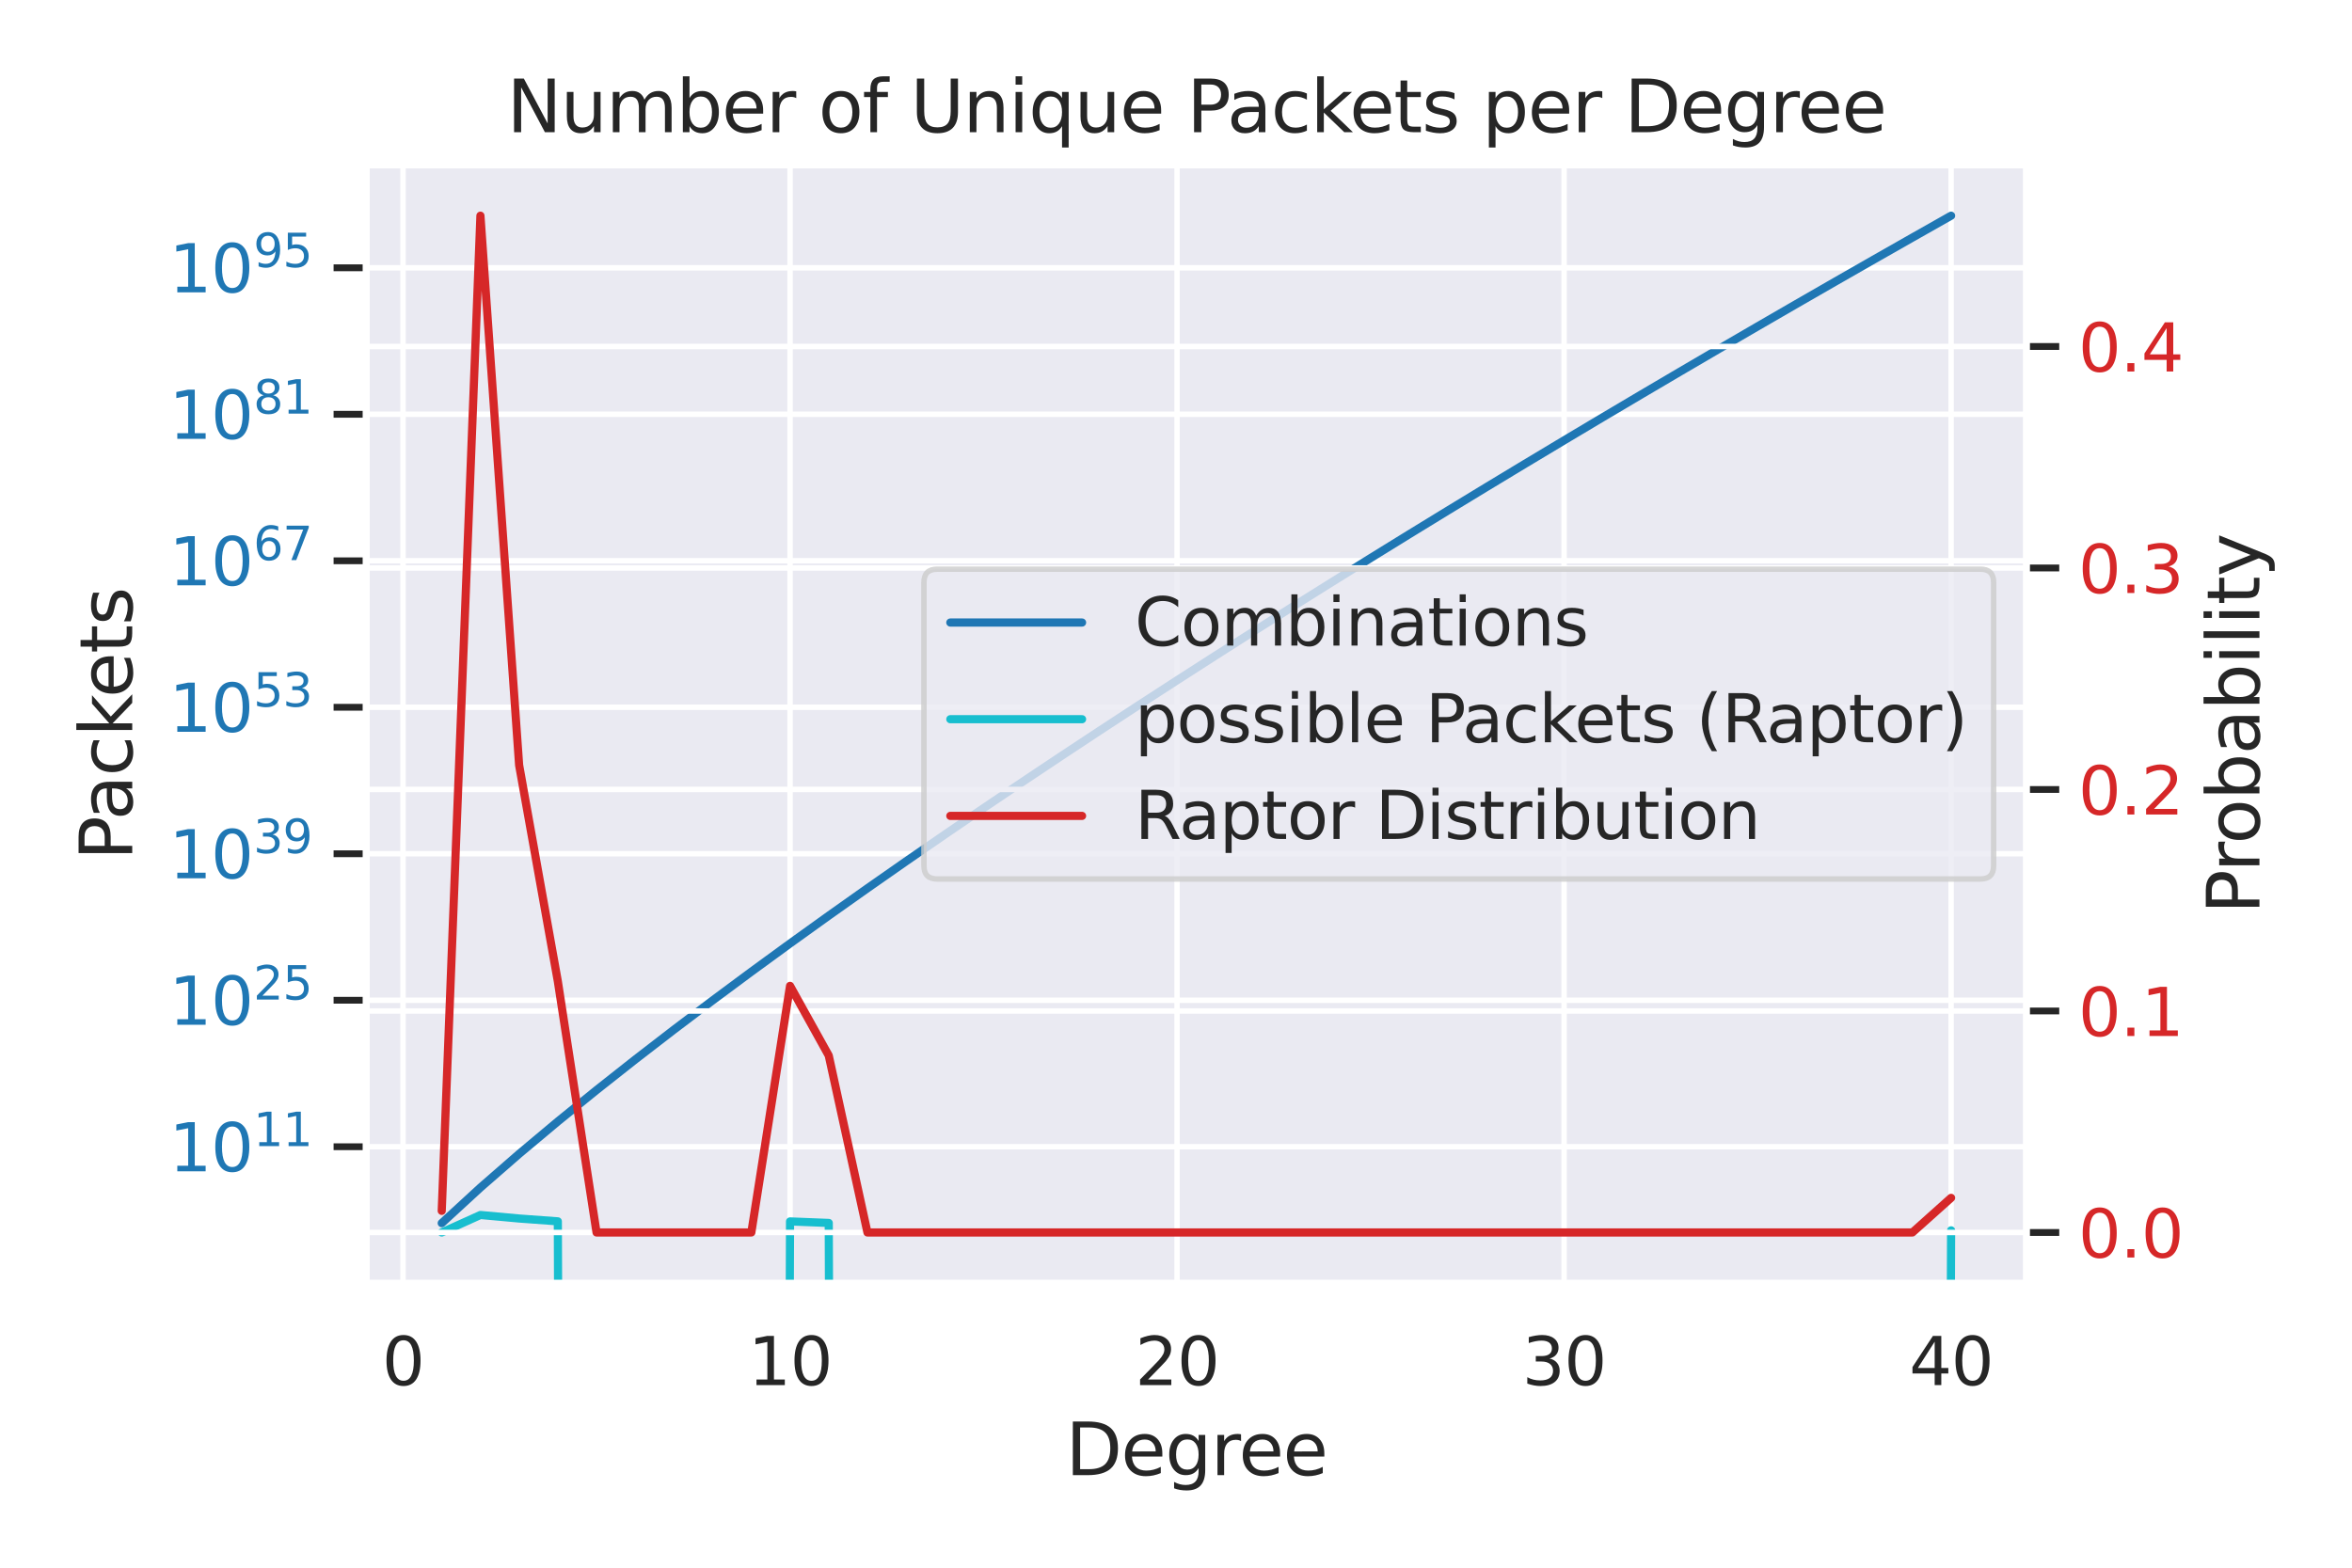<?xml version="1.0" encoding="utf-8" standalone="no"?>
<!DOCTYPE svg PUBLIC "-//W3C//DTD SVG 1.1//EN"
  "http://www.w3.org/Graphics/SVG/1.1/DTD/svg11.dtd">
<svg xmlns:xlink="http://www.w3.org/1999/xlink" width="432pt" height="288pt" viewBox="0 0 432 288" xmlns="http://www.w3.org/2000/svg" version="1.1">
 <defs>
  <style type="text/css">*{stroke-linejoin: round; stroke-linecap: butt}</style>
 </defs>
 <g id="figure_1">
  <g id="patch_1">
   <path d="M 0 288 
L 432 288 
L 432 0 
L 0 0 
z
" style="fill: #ffffff"/>
  </g>
  <g id="axes_1">
   <g id="patch_2">
    <path d="M 67.272 235.758 
L 372.226 235.758 
L 372.226 30.286 
L 67.272 30.286 
z
" style="fill: #eaeaf2"/>
   </g>
   <g id="matplotlib.axis_1">
    <g id="xtick_1">
     <g id="line2d_1">
      <path d="M 74.025 235.758 
L 74.025 30.286 
" clip-path="url(#p75c14d83a8)" style="fill: none; stroke: #ffffff; stroke-linecap: round"/>
     </g>
     <g id="text_1">
      <!-- 0 -->
      <g style="fill: #262626" transform="translate(70.176 254.452) scale(0.121 -0.121)">
       <defs>
        <path id="DejaVuSans-30" d="M 2034 4250 
Q 1547 4250 1301 3770 
Q 1056 3291 1056 2328 
Q 1056 1369 1301 889 
Q 1547 409 2034 409 
Q 2525 409 2770 889 
Q 3016 1369 3016 2328 
Q 3016 3291 2770 3770 
Q 2525 4250 2034 4250 
z
M 2034 4750 
Q 2819 4750 3233 4129 
Q 3647 3509 3647 2328 
Q 3647 1150 3233 529 
Q 2819 -91 2034 -91 
Q 1250 -91 836 529 
Q 422 1150 422 2328 
Q 422 3509 836 4129 
Q 1250 4750 2034 4750 
z
" transform="scale(0.016)"/>
       </defs>
       <use xlink:href="#DejaVuSans-30"/>
      </g>
     </g>
    </g>
    <g id="xtick_2">
     <g id="line2d_2">
      <path d="M 145.11 235.758 
L 145.11 30.286 
" clip-path="url(#p75c14d83a8)" style="fill: none; stroke: #ffffff; stroke-linecap: round"/>
     </g>
     <g id="text_2">
      <!-- 10 -->
      <g style="fill: #262626" transform="translate(137.411 254.452) scale(0.121 -0.121)">
       <defs>
        <path id="DejaVuSans-31" d="M 794 531 
L 1825 531 
L 1825 4091 
L 703 3866 
L 703 4441 
L 1819 4666 
L 2450 4666 
L 2450 531 
L 3481 531 
L 3481 0 
L 794 0 
L 794 531 
z
" transform="scale(0.016)"/>
       </defs>
       <use xlink:href="#DejaVuSans-31"/>
       <use xlink:href="#DejaVuSans-30" x="63.623"/>
      </g>
     </g>
    </g>
    <g id="xtick_3">
     <g id="line2d_3">
      <path d="M 216.195 235.758 
L 216.195 30.286 
" clip-path="url(#p75c14d83a8)" style="fill: none; stroke: #ffffff; stroke-linecap: round"/>
     </g>
     <g id="text_3">
      <!-- 20 -->
      <g style="fill: #262626" transform="translate(208.496 254.452) scale(0.121 -0.121)">
       <defs>
        <path id="DejaVuSans-32" d="M 1228 531 
L 3431 531 
L 3431 0 
L 469 0 
L 469 531 
Q 828 903 1448 1529 
Q 2069 2156 2228 2338 
Q 2531 2678 2651 2914 
Q 2772 3150 2772 3378 
Q 2772 3750 2511 3984 
Q 2250 4219 1831 4219 
Q 1534 4219 1204 4116 
Q 875 4013 500 3803 
L 500 4441 
Q 881 4594 1212 4672 
Q 1544 4750 1819 4750 
Q 2544 4750 2975 4387 
Q 3406 4025 3406 3419 
Q 3406 3131 3298 2873 
Q 3191 2616 2906 2266 
Q 2828 2175 2409 1742 
Q 1991 1309 1228 531 
z
" transform="scale(0.016)"/>
       </defs>
       <use xlink:href="#DejaVuSans-32"/>
       <use xlink:href="#DejaVuSans-30" x="63.623"/>
      </g>
     </g>
    </g>
    <g id="xtick_4">
     <g id="line2d_4">
      <path d="M 287.28 235.758 
L 287.28 30.286 
" clip-path="url(#p75c14d83a8)" style="fill: none; stroke: #ffffff; stroke-linecap: round"/>
     </g>
     <g id="text_4">
      <!-- 30 -->
      <g style="fill: #262626" transform="translate(279.581 254.452) scale(0.121 -0.121)">
       <defs>
        <path id="DejaVuSans-33" d="M 2597 2516 
Q 3050 2419 3304 2112 
Q 3559 1806 3559 1356 
Q 3559 666 3084 287 
Q 2609 -91 1734 -91 
Q 1441 -91 1130 -33 
Q 819 25 488 141 
L 488 750 
Q 750 597 1062 519 
Q 1375 441 1716 441 
Q 2309 441 2620 675 
Q 2931 909 2931 1356 
Q 2931 1769 2642 2001 
Q 2353 2234 1838 2234 
L 1294 2234 
L 1294 2753 
L 1863 2753 
Q 2328 2753 2575 2939 
Q 2822 3125 2822 3475 
Q 2822 3834 2567 4026 
Q 2313 4219 1838 4219 
Q 1578 4219 1281 4162 
Q 984 4106 628 3988 
L 628 4550 
Q 988 4650 1302 4700 
Q 1616 4750 1894 4750 
Q 2613 4750 3031 4423 
Q 3450 4097 3450 3541 
Q 3450 3153 3228 2886 
Q 3006 2619 2597 2516 
z
" transform="scale(0.016)"/>
       </defs>
       <use xlink:href="#DejaVuSans-33"/>
       <use xlink:href="#DejaVuSans-30" x="63.623"/>
      </g>
     </g>
    </g>
    <g id="xtick_5">
     <g id="line2d_5">
      <path d="M 358.365 235.758 
L 358.365 30.286 
" clip-path="url(#p75c14d83a8)" style="fill: none; stroke: #ffffff; stroke-linecap: round"/>
     </g>
     <g id="text_5">
      <!-- 40 -->
      <g style="fill: #262626" transform="translate(350.666 254.452) scale(0.121 -0.121)">
       <defs>
        <path id="DejaVuSans-34" d="M 2419 4116 
L 825 1625 
L 2419 1625 
L 2419 4116 
z
M 2253 4666 
L 3047 4666 
L 3047 1625 
L 3713 1625 
L 3713 1100 
L 3047 1100 
L 3047 0 
L 2419 0 
L 2419 1100 
L 313 1100 
L 313 1709 
L 2253 4666 
z
" transform="scale(0.016)"/>
       </defs>
       <use xlink:href="#DejaVuSans-34"/>
       <use xlink:href="#DejaVuSans-30" x="63.623"/>
      </g>
     </g>
    </g>
    <g id="text_6">
     <!-- Degree -->
     <g style="fill: #262626" transform="translate(195.729 270.999) scale(0.132 -0.132)">
      <defs>
       <path id="DejaVuSans-44" d="M 1259 4147 
L 1259 519 
L 2022 519 
Q 2988 519 3436 956 
Q 3884 1394 3884 2338 
Q 3884 3275 3436 3711 
Q 2988 4147 2022 4147 
L 1259 4147 
z
M 628 4666 
L 1925 4666 
Q 3281 4666 3915 4102 
Q 4550 3538 4550 2338 
Q 4550 1131 3912 565 
Q 3275 0 1925 0 
L 628 0 
L 628 4666 
z
" transform="scale(0.016)"/>
       <path id="DejaVuSans-65" d="M 3597 1894 
L 3597 1613 
L 953 1613 
Q 991 1019 1311 708 
Q 1631 397 2203 397 
Q 2534 397 2845 478 
Q 3156 559 3463 722 
L 3463 178 
Q 3153 47 2828 -22 
Q 2503 -91 2169 -91 
Q 1331 -91 842 396 
Q 353 884 353 1716 
Q 353 2575 817 3079 
Q 1281 3584 2069 3584 
Q 2775 3584 3186 3129 
Q 3597 2675 3597 1894 
z
M 3022 2063 
Q 3016 2534 2758 2815 
Q 2500 3097 2075 3097 
Q 1594 3097 1305 2825 
Q 1016 2553 972 2059 
L 3022 2063 
z
" transform="scale(0.016)"/>
       <path id="DejaVuSans-67" d="M 2906 1791 
Q 2906 2416 2648 2759 
Q 2391 3103 1925 3103 
Q 1463 3103 1205 2759 
Q 947 2416 947 1791 
Q 947 1169 1205 825 
Q 1463 481 1925 481 
Q 2391 481 2648 825 
Q 2906 1169 2906 1791 
z
M 3481 434 
Q 3481 -459 3084 -895 
Q 2688 -1331 1869 -1331 
Q 1566 -1331 1297 -1286 
Q 1028 -1241 775 -1147 
L 775 -588 
Q 1028 -725 1275 -790 
Q 1522 -856 1778 -856 
Q 2344 -856 2625 -561 
Q 2906 -266 2906 331 
L 2906 616 
Q 2728 306 2450 153 
Q 2172 0 1784 0 
Q 1141 0 747 490 
Q 353 981 353 1791 
Q 353 2603 747 3093 
Q 1141 3584 1784 3584 
Q 2172 3584 2450 3431 
Q 2728 3278 2906 2969 
L 2906 3500 
L 3481 3500 
L 3481 434 
z
" transform="scale(0.016)"/>
       <path id="DejaVuSans-72" d="M 2631 2963 
Q 2534 3019 2420 3045 
Q 2306 3072 2169 3072 
Q 1681 3072 1420 2755 
Q 1159 2438 1159 1844 
L 1159 0 
L 581 0 
L 581 3500 
L 1159 3500 
L 1159 2956 
Q 1341 3275 1631 3429 
Q 1922 3584 2338 3584 
Q 2397 3584 2469 3576 
Q 2541 3569 2628 3553 
L 2631 2963 
z
" transform="scale(0.016)"/>
      </defs>
      <use xlink:href="#DejaVuSans-44"/>
      <use xlink:href="#DejaVuSans-65" x="77.002"/>
      <use xlink:href="#DejaVuSans-67" x="138.525"/>
      <use xlink:href="#DejaVuSans-72" x="202.002"/>
      <use xlink:href="#DejaVuSans-65" x="240.865"/>
      <use xlink:href="#DejaVuSans-65" x="302.389"/>
     </g>
    </g>
   </g>
   <g id="matplotlib.axis_2">
    <g id="ytick_1">
     <g id="line2d_6">
      <path d="M 67.272 210.668 
L 372.226 210.668 
" clip-path="url(#p75c14d83a8)" style="fill: none; stroke: #ffffff; stroke-linecap: round"/>
     </g>
     <g id="line2d_7">
      <defs>
       <path id="m936a1acdc8" d="M 0 0 
L -6 0 
" style="stroke: #262626; stroke-width: 1.25"/>
      </defs>
      <g>
       <use xlink:href="#m936a1acdc8" x="67.272" y="210.668" style="fill: #262626; stroke: #262626; stroke-width: 1.25"/>
      </g>
     </g>
     <g id="text_7">
      <!-- $\mathdefault{10^{11}}$ -->
      <g style="fill: #1f77b4" transform="translate(31.031 215.265) scale(0.121 -0.121)">
       <use xlink:href="#DejaVuSans-31" transform="translate(0 0.684)"/>
       <use xlink:href="#DejaVuSans-30" transform="translate(63.623 0.684)"/>
       <use xlink:href="#DejaVuSans-31" transform="translate(128.203 38.966) scale(0.7)"/>
       <use xlink:href="#DejaVuSans-31" transform="translate(172.739 38.966) scale(0.7)"/>
      </g>
     </g>
    </g>
    <g id="ytick_2">
     <g id="line2d_8">
      <path d="M 67.272 183.756 
L 372.226 183.756 
" clip-path="url(#p75c14d83a8)" style="fill: none; stroke: #ffffff; stroke-linecap: round"/>
     </g>
     <g id="line2d_9">
      <g>
       <use xlink:href="#m936a1acdc8" x="67.272" y="183.756" style="fill: #262626; stroke: #262626; stroke-width: 1.25"/>
      </g>
     </g>
     <g id="text_8">
      <!-- $\mathdefault{10^{25}}$ -->
      <g style="fill: #1f77b4" transform="translate(31.031 188.353) scale(0.121 -0.121)">
       <defs>
        <path id="DejaVuSans-35" d="M 691 4666 
L 3169 4666 
L 3169 4134 
L 1269 4134 
L 1269 2991 
Q 1406 3038 1543 3061 
Q 1681 3084 1819 3084 
Q 2600 3084 3056 2656 
Q 3513 2228 3513 1497 
Q 3513 744 3044 326 
Q 2575 -91 1722 -91 
Q 1428 -91 1123 -41 
Q 819 9 494 109 
L 494 744 
Q 775 591 1075 516 
Q 1375 441 1709 441 
Q 2250 441 2565 725 
Q 2881 1009 2881 1497 
Q 2881 1984 2565 2268 
Q 2250 2553 1709 2553 
Q 1456 2553 1204 2497 
Q 953 2441 691 2322 
L 691 4666 
z
" transform="scale(0.016)"/>
       </defs>
       <use xlink:href="#DejaVuSans-31" transform="translate(0 0.766)"/>
       <use xlink:href="#DejaVuSans-30" transform="translate(63.623 0.766)"/>
       <use xlink:href="#DejaVuSans-32" transform="translate(128.203 39.047) scale(0.7)"/>
       <use xlink:href="#DejaVuSans-35" transform="translate(172.739 39.047) scale(0.7)"/>
      </g>
     </g>
    </g>
    <g id="ytick_3">
     <g id="line2d_10">
      <path d="M 67.272 156.844 
L 372.226 156.844 
" clip-path="url(#p75c14d83a8)" style="fill: none; stroke: #ffffff; stroke-linecap: round"/>
     </g>
     <g id="line2d_11">
      <g>
       <use xlink:href="#m936a1acdc8" x="67.272" y="156.844" style="fill: #262626; stroke: #262626; stroke-width: 1.25"/>
      </g>
     </g>
     <g id="text_9">
      <!-- $\mathdefault{10^{39}}$ -->
      <g style="fill: #1f77b4" transform="translate(31.031 161.441) scale(0.121 -0.121)">
       <defs>
        <path id="DejaVuSans-39" d="M 703 97 
L 703 672 
Q 941 559 1184 500 
Q 1428 441 1663 441 
Q 2288 441 2617 861 
Q 2947 1281 2994 2138 
Q 2813 1869 2534 1725 
Q 2256 1581 1919 1581 
Q 1219 1581 811 2004 
Q 403 2428 403 3163 
Q 403 3881 828 4315 
Q 1253 4750 1959 4750 
Q 2769 4750 3195 4129 
Q 3622 3509 3622 2328 
Q 3622 1225 3098 567 
Q 2575 -91 1691 -91 
Q 1453 -91 1209 -44 
Q 966 3 703 97 
z
M 1959 2075 
Q 2384 2075 2632 2365 
Q 2881 2656 2881 3163 
Q 2881 3666 2632 3958 
Q 2384 4250 1959 4250 
Q 1534 4250 1286 3958 
Q 1038 3666 1038 3163 
Q 1038 2656 1286 2365 
Q 1534 2075 1959 2075 
z
" transform="scale(0.016)"/>
       </defs>
       <use xlink:href="#DejaVuSans-31" transform="translate(0 0.766)"/>
       <use xlink:href="#DejaVuSans-30" transform="translate(63.623 0.766)"/>
       <use xlink:href="#DejaVuSans-33" transform="translate(128.203 39.047) scale(0.7)"/>
       <use xlink:href="#DejaVuSans-39" transform="translate(172.739 39.047) scale(0.7)"/>
      </g>
     </g>
    </g>
    <g id="ytick_4">
     <g id="line2d_12">
      <path d="M 67.272 129.933 
L 372.226 129.933 
" clip-path="url(#p75c14d83a8)" style="fill: none; stroke: #ffffff; stroke-linecap: round"/>
     </g>
     <g id="line2d_13">
      <g>
       <use xlink:href="#m936a1acdc8" x="67.272" y="129.933" style="fill: #262626; stroke: #262626; stroke-width: 1.25"/>
      </g>
     </g>
     <g id="text_10">
      <!-- $\mathdefault{10^{53}}$ -->
      <g style="fill: #1f77b4" transform="translate(31.031 134.53) scale(0.121 -0.121)">
       <use xlink:href="#DejaVuSans-31" transform="translate(0 0.766)"/>
       <use xlink:href="#DejaVuSans-30" transform="translate(63.623 0.766)"/>
       <use xlink:href="#DejaVuSans-35" transform="translate(128.203 39.047) scale(0.7)"/>
       <use xlink:href="#DejaVuSans-33" transform="translate(172.739 39.047) scale(0.7)"/>
      </g>
     </g>
    </g>
    <g id="ytick_5">
     <g id="line2d_14">
      <path d="M 67.272 103.021 
L 372.226 103.021 
" clip-path="url(#p75c14d83a8)" style="fill: none; stroke: #ffffff; stroke-linecap: round"/>
     </g>
     <g id="line2d_15">
      <g>
       <use xlink:href="#m936a1acdc8" x="67.272" y="103.021" style="fill: #262626; stroke: #262626; stroke-width: 1.25"/>
      </g>
     </g>
     <g id="text_11">
      <!-- $\mathdefault{10^{67}}$ -->
      <g style="fill: #1f77b4" transform="translate(31.031 107.618) scale(0.121 -0.121)">
       <defs>
        <path id="DejaVuSans-36" d="M 2113 2584 
Q 1688 2584 1439 2293 
Q 1191 2003 1191 1497 
Q 1191 994 1439 701 
Q 1688 409 2113 409 
Q 2538 409 2786 701 
Q 3034 994 3034 1497 
Q 3034 2003 2786 2293 
Q 2538 2584 2113 2584 
z
M 3366 4563 
L 3366 3988 
Q 3128 4100 2886 4159 
Q 2644 4219 2406 4219 
Q 1781 4219 1451 3797 
Q 1122 3375 1075 2522 
Q 1259 2794 1537 2939 
Q 1816 3084 2150 3084 
Q 2853 3084 3261 2657 
Q 3669 2231 3669 1497 
Q 3669 778 3244 343 
Q 2819 -91 2113 -91 
Q 1303 -91 875 529 
Q 447 1150 447 2328 
Q 447 3434 972 4092 
Q 1497 4750 2381 4750 
Q 2619 4750 2861 4703 
Q 3103 4656 3366 4563 
z
" transform="scale(0.016)"/>
        <path id="DejaVuSans-37" d="M 525 4666 
L 3525 4666 
L 3525 4397 
L 1831 0 
L 1172 0 
L 2766 4134 
L 525 4134 
L 525 4666 
z
" transform="scale(0.016)"/>
       </defs>
       <use xlink:href="#DejaVuSans-31" transform="translate(0 0.766)"/>
       <use xlink:href="#DejaVuSans-30" transform="translate(63.623 0.766)"/>
       <use xlink:href="#DejaVuSans-36" transform="translate(128.203 39.047) scale(0.7)"/>
       <use xlink:href="#DejaVuSans-37" transform="translate(172.739 39.047) scale(0.7)"/>
      </g>
     </g>
    </g>
    <g id="ytick_6">
     <g id="line2d_16">
      <path d="M 67.272 76.109 
L 372.226 76.109 
" clip-path="url(#p75c14d83a8)" style="fill: none; stroke: #ffffff; stroke-linecap: round"/>
     </g>
     <g id="line2d_17">
      <g>
       <use xlink:href="#m936a1acdc8" x="67.272" y="76.109" style="fill: #262626; stroke: #262626; stroke-width: 1.25"/>
      </g>
     </g>
     <g id="text_12">
      <!-- $\mathdefault{10^{81}}$ -->
      <g style="fill: #1f77b4" transform="translate(31.031 80.706) scale(0.121 -0.121)">
       <defs>
        <path id="DejaVuSans-38" d="M 2034 2216 
Q 1584 2216 1326 1975 
Q 1069 1734 1069 1313 
Q 1069 891 1326 650 
Q 1584 409 2034 409 
Q 2484 409 2743 651 
Q 3003 894 3003 1313 
Q 3003 1734 2745 1975 
Q 2488 2216 2034 2216 
z
M 1403 2484 
Q 997 2584 770 2862 
Q 544 3141 544 3541 
Q 544 4100 942 4425 
Q 1341 4750 2034 4750 
Q 2731 4750 3128 4425 
Q 3525 4100 3525 3541 
Q 3525 3141 3298 2862 
Q 3072 2584 2669 2484 
Q 3125 2378 3379 2068 
Q 3634 1759 3634 1313 
Q 3634 634 3220 271 
Q 2806 -91 2034 -91 
Q 1263 -91 848 271 
Q 434 634 434 1313 
Q 434 1759 690 2068 
Q 947 2378 1403 2484 
z
M 1172 3481 
Q 1172 3119 1398 2916 
Q 1625 2713 2034 2713 
Q 2441 2713 2670 2916 
Q 2900 3119 2900 3481 
Q 2900 3844 2670 4047 
Q 2441 4250 2034 4250 
Q 1625 4250 1398 4047 
Q 1172 3844 1172 3481 
z
" transform="scale(0.016)"/>
       </defs>
       <use xlink:href="#DejaVuSans-31" transform="translate(0 0.766)"/>
       <use xlink:href="#DejaVuSans-30" transform="translate(63.623 0.766)"/>
       <use xlink:href="#DejaVuSans-38" transform="translate(128.203 39.047) scale(0.7)"/>
       <use xlink:href="#DejaVuSans-31" transform="translate(172.739 39.047) scale(0.7)"/>
      </g>
     </g>
    </g>
    <g id="ytick_7">
     <g id="line2d_18">
      <path d="M 67.272 49.197 
L 372.226 49.197 
" clip-path="url(#p75c14d83a8)" style="fill: none; stroke: #ffffff; stroke-linecap: round"/>
     </g>
     <g id="line2d_19">
      <g>
       <use xlink:href="#m936a1acdc8" x="67.272" y="49.197" style="fill: #262626; stroke: #262626; stroke-width: 1.25"/>
      </g>
     </g>
     <g id="text_13">
      <!-- $\mathdefault{10^{95}}$ -->
      <g style="fill: #1f77b4" transform="translate(31.031 53.794) scale(0.121 -0.121)">
       <use xlink:href="#DejaVuSans-31" transform="translate(0 0.766)"/>
       <use xlink:href="#DejaVuSans-30" transform="translate(63.623 0.766)"/>
       <use xlink:href="#DejaVuSans-39" transform="translate(128.203 39.047) scale(0.7)"/>
       <use xlink:href="#DejaVuSans-35" transform="translate(172.739 39.047) scale(0.7)"/>
      </g>
     </g>
    </g>
    <g id="text_14">
     <!-- Packets -->
     <g style="fill: #262626" transform="translate(24.286 158.047) rotate(-90) scale(0.132 -0.132)">
      <defs>
       <path id="DejaVuSans-50" d="M 1259 4147 
L 1259 2394 
L 2053 2394 
Q 2494 2394 2734 2622 
Q 2975 2850 2975 3272 
Q 2975 3691 2734 3919 
Q 2494 4147 2053 4147 
L 1259 4147 
z
M 628 4666 
L 2053 4666 
Q 2838 4666 3239 4311 
Q 3641 3956 3641 3272 
Q 3641 2581 3239 2228 
Q 2838 1875 2053 1875 
L 1259 1875 
L 1259 0 
L 628 0 
L 628 4666 
z
" transform="scale(0.016)"/>
       <path id="DejaVuSans-61" d="M 2194 1759 
Q 1497 1759 1228 1600 
Q 959 1441 959 1056 
Q 959 750 1161 570 
Q 1363 391 1709 391 
Q 2188 391 2477 730 
Q 2766 1069 2766 1631 
L 2766 1759 
L 2194 1759 
z
M 3341 1997 
L 3341 0 
L 2766 0 
L 2766 531 
Q 2569 213 2275 61 
Q 1981 -91 1556 -91 
Q 1019 -91 701 211 
Q 384 513 384 1019 
Q 384 1609 779 1909 
Q 1175 2209 1959 2209 
L 2766 2209 
L 2766 2266 
Q 2766 2663 2505 2880 
Q 2244 3097 1772 3097 
Q 1472 3097 1187 3025 
Q 903 2953 641 2809 
L 641 3341 
Q 956 3463 1253 3523 
Q 1550 3584 1831 3584 
Q 2591 3584 2966 3190 
Q 3341 2797 3341 1997 
z
" transform="scale(0.016)"/>
       <path id="DejaVuSans-63" d="M 3122 3366 
L 3122 2828 
Q 2878 2963 2633 3030 
Q 2388 3097 2138 3097 
Q 1578 3097 1268 2742 
Q 959 2388 959 1747 
Q 959 1106 1268 751 
Q 1578 397 2138 397 
Q 2388 397 2633 464 
Q 2878 531 3122 666 
L 3122 134 
Q 2881 22 2623 -34 
Q 2366 -91 2075 -91 
Q 1284 -91 818 406 
Q 353 903 353 1747 
Q 353 2603 823 3093 
Q 1294 3584 2113 3584 
Q 2378 3584 2631 3529 
Q 2884 3475 3122 3366 
z
" transform="scale(0.016)"/>
       <path id="DejaVuSans-6b" d="M 581 4863 
L 1159 4863 
L 1159 1991 
L 2875 3500 
L 3609 3500 
L 1753 1863 
L 3688 0 
L 2938 0 
L 1159 1709 
L 1159 0 
L 581 0 
L 581 4863 
z
" transform="scale(0.016)"/>
       <path id="DejaVuSans-74" d="M 1172 4494 
L 1172 3500 
L 2356 3500 
L 2356 3053 
L 1172 3053 
L 1172 1153 
Q 1172 725 1289 603 
Q 1406 481 1766 481 
L 2356 481 
L 2356 0 
L 1766 0 
Q 1100 0 847 248 
Q 594 497 594 1153 
L 594 3053 
L 172 3053 
L 172 3500 
L 594 3500 
L 594 4494 
L 1172 4494 
z
" transform="scale(0.016)"/>
       <path id="DejaVuSans-73" d="M 2834 3397 
L 2834 2853 
Q 2591 2978 2328 3040 
Q 2066 3103 1784 3103 
Q 1356 3103 1142 2972 
Q 928 2841 928 2578 
Q 928 2378 1081 2264 
Q 1234 2150 1697 2047 
L 1894 2003 
Q 2506 1872 2764 1633 
Q 3022 1394 3022 966 
Q 3022 478 2636 193 
Q 2250 -91 1575 -91 
Q 1294 -91 989 -36 
Q 684 19 347 128 
L 347 722 
Q 666 556 975 473 
Q 1284 391 1588 391 
Q 1994 391 2212 530 
Q 2431 669 2431 922 
Q 2431 1156 2273 1281 
Q 2116 1406 1581 1522 
L 1381 1569 
Q 847 1681 609 1914 
Q 372 2147 372 2553 
Q 372 3047 722 3315 
Q 1072 3584 1716 3584 
Q 2034 3584 2315 3537 
Q 2597 3491 2834 3397 
z
" transform="scale(0.016)"/>
      </defs>
      <use xlink:href="#DejaVuSans-50"/>
      <use xlink:href="#DejaVuSans-61" x="55.803"/>
      <use xlink:href="#DejaVuSans-63" x="117.082"/>
      <use xlink:href="#DejaVuSans-6b" x="172.062"/>
      <use xlink:href="#DejaVuSans-65" x="226.348"/>
      <use xlink:href="#DejaVuSans-74" x="287.871"/>
      <use xlink:href="#DejaVuSans-73" x="327.08"/>
     </g>
    </g>
   </g>
   <g id="line2d_20">
    <path d="M 81.134 224.703 
L 88.242 218.171 
L 95.351 211.978 
L 102.459 206.025 
L 109.568 200.259 
L 116.676 194.646 
L 123.785 189.161 
L 130.893 183.787 
L 138.002 178.513 
L 145.11 173.326 
L 152.219 168.219 
L 159.327 163.185 
L 166.435 158.218 
L 173.544 153.313 
L 180.652 148.465 
L 187.761 143.672 
L 194.869 138.93 
L 201.978 134.235 
L 209.086 129.586 
L 216.195 124.979 
L 223.303 120.414 
L 230.412 115.887 
L 237.52 111.398 
L 244.629 106.945 
L 251.737 102.526 
L 258.846 98.139 
L 265.954 93.785 
L 273.063 89.461 
L 280.171 85.166 
L 287.28 80.9 
L 294.388 76.661 
L 301.497 72.449 
L 308.605 68.263 
L 315.714 64.102 
L 322.822 59.966 
L 329.931 55.853 
L 337.039 51.763 
L 344.148 47.695 
L 351.256 43.65 
L 358.365 39.626 
" clip-path="url(#p75c14d83a8)" style="fill: none; stroke: #1f77b4; stroke-width: 1.5; stroke-linecap: round"/>
   </g>
   <g id="line2d_21">
    <path d="M 81.134 226.419 
L 88.242 223.204 
L 95.351 223.853 
L 102.459 224.372 
L 102.697 289 
M 144.872 289 
L 145.11 224.387 
L 152.219 224.664 
L 152.456 289 
M 358.132 289 
L 358.365 226.026 
" clip-path="url(#p75c14d83a8)" style="fill: none; stroke: #17becf; stroke-width: 1.5; stroke-linecap: round"/>
   </g>
   <g id="patch_3">
    <path d="M 67.272 235.758 
L 67.272 30.286 
" style="fill: none; stroke: #ffffff; stroke-width: 1.25; stroke-linejoin: miter; stroke-linecap: square"/>
   </g>
   <g id="patch_4">
    <path d="M 372.226 235.758 
L 372.226 30.286 
" style="fill: none; stroke: #ffffff; stroke-width: 1.25; stroke-linejoin: miter; stroke-linecap: square"/>
   </g>
   <g id="patch_5">
    <path d="M 67.272 235.758 
L 372.226 235.758 
" style="fill: none; stroke: #ffffff; stroke-width: 1.25; stroke-linejoin: miter; stroke-linecap: square"/>
   </g>
   <g id="patch_6">
    <path d="M 67.272 30.286 
L 372.226 30.286 
" style="fill: none; stroke: #ffffff; stroke-width: 1.25; stroke-linejoin: miter; stroke-linecap: square"/>
   </g>
   <g id="text_15">
    <!-- Number of Unique Packets per Degree -->
    <g style="fill: #262626" transform="translate(93.096 24.286) scale(0.132 -0.132)">
     <defs>
      <path id="DejaVuSans-4e" d="M 628 4666 
L 1478 4666 
L 3547 763 
L 3547 4666 
L 4159 4666 
L 4159 0 
L 3309 0 
L 1241 3903 
L 1241 0 
L 628 0 
L 628 4666 
z
" transform="scale(0.016)"/>
      <path id="DejaVuSans-75" d="M 544 1381 
L 544 3500 
L 1119 3500 
L 1119 1403 
Q 1119 906 1312 657 
Q 1506 409 1894 409 
Q 2359 409 2629 706 
Q 2900 1003 2900 1516 
L 2900 3500 
L 3475 3500 
L 3475 0 
L 2900 0 
L 2900 538 
Q 2691 219 2414 64 
Q 2138 -91 1772 -91 
Q 1169 -91 856 284 
Q 544 659 544 1381 
z
M 1991 3584 
L 1991 3584 
z
" transform="scale(0.016)"/>
      <path id="DejaVuSans-6d" d="M 3328 2828 
Q 3544 3216 3844 3400 
Q 4144 3584 4550 3584 
Q 5097 3584 5394 3201 
Q 5691 2819 5691 2113 
L 5691 0 
L 5113 0 
L 5113 2094 
Q 5113 2597 4934 2840 
Q 4756 3084 4391 3084 
Q 3944 3084 3684 2787 
Q 3425 2491 3425 1978 
L 3425 0 
L 2847 0 
L 2847 2094 
Q 2847 2600 2669 2842 
Q 2491 3084 2119 3084 
Q 1678 3084 1418 2786 
Q 1159 2488 1159 1978 
L 1159 0 
L 581 0 
L 581 3500 
L 1159 3500 
L 1159 2956 
Q 1356 3278 1631 3431 
Q 1906 3584 2284 3584 
Q 2666 3584 2933 3390 
Q 3200 3197 3328 2828 
z
" transform="scale(0.016)"/>
      <path id="DejaVuSans-62" d="M 3116 1747 
Q 3116 2381 2855 2742 
Q 2594 3103 2138 3103 
Q 1681 3103 1420 2742 
Q 1159 2381 1159 1747 
Q 1159 1113 1420 752 
Q 1681 391 2138 391 
Q 2594 391 2855 752 
Q 3116 1113 3116 1747 
z
M 1159 2969 
Q 1341 3281 1617 3432 
Q 1894 3584 2278 3584 
Q 2916 3584 3314 3078 
Q 3713 2572 3713 1747 
Q 3713 922 3314 415 
Q 2916 -91 2278 -91 
Q 1894 -91 1617 61 
Q 1341 213 1159 525 
L 1159 0 
L 581 0 
L 581 4863 
L 1159 4863 
L 1159 2969 
z
" transform="scale(0.016)"/>
      <path id="DejaVuSans-20" transform="scale(0.016)"/>
      <path id="DejaVuSans-6f" d="M 1959 3097 
Q 1497 3097 1228 2736 
Q 959 2375 959 1747 
Q 959 1119 1226 758 
Q 1494 397 1959 397 
Q 2419 397 2687 759 
Q 2956 1122 2956 1747 
Q 2956 2369 2687 2733 
Q 2419 3097 1959 3097 
z
M 1959 3584 
Q 2709 3584 3137 3096 
Q 3566 2609 3566 1747 
Q 3566 888 3137 398 
Q 2709 -91 1959 -91 
Q 1206 -91 779 398 
Q 353 888 353 1747 
Q 353 2609 779 3096 
Q 1206 3584 1959 3584 
z
" transform="scale(0.016)"/>
      <path id="DejaVuSans-66" d="M 2375 4863 
L 2375 4384 
L 1825 4384 
Q 1516 4384 1395 4259 
Q 1275 4134 1275 3809 
L 1275 3500 
L 2222 3500 
L 2222 3053 
L 1275 3053 
L 1275 0 
L 697 0 
L 697 3053 
L 147 3053 
L 147 3500 
L 697 3500 
L 697 3744 
Q 697 4328 969 4595 
Q 1241 4863 1831 4863 
L 2375 4863 
z
" transform="scale(0.016)"/>
      <path id="DejaVuSans-55" d="M 556 4666 
L 1191 4666 
L 1191 1831 
Q 1191 1081 1462 751 
Q 1734 422 2344 422 
Q 2950 422 3222 751 
Q 3494 1081 3494 1831 
L 3494 4666 
L 4128 4666 
L 4128 1753 
Q 4128 841 3676 375 
Q 3225 -91 2344 -91 
Q 1459 -91 1007 375 
Q 556 841 556 1753 
L 556 4666 
z
" transform="scale(0.016)"/>
      <path id="DejaVuSans-6e" d="M 3513 2113 
L 3513 0 
L 2938 0 
L 2938 2094 
Q 2938 2591 2744 2837 
Q 2550 3084 2163 3084 
Q 1697 3084 1428 2787 
Q 1159 2491 1159 1978 
L 1159 0 
L 581 0 
L 581 3500 
L 1159 3500 
L 1159 2956 
Q 1366 3272 1645 3428 
Q 1925 3584 2291 3584 
Q 2894 3584 3203 3211 
Q 3513 2838 3513 2113 
z
" transform="scale(0.016)"/>
      <path id="DejaVuSans-69" d="M 603 3500 
L 1178 3500 
L 1178 0 
L 603 0 
L 603 3500 
z
M 603 4863 
L 1178 4863 
L 1178 4134 
L 603 4134 
L 603 4863 
z
" transform="scale(0.016)"/>
      <path id="DejaVuSans-71" d="M 947 1747 
Q 947 1113 1208 752 
Q 1469 391 1925 391 
Q 2381 391 2643 752 
Q 2906 1113 2906 1747 
Q 2906 2381 2643 2742 
Q 2381 3103 1925 3103 
Q 1469 3103 1208 2742 
Q 947 2381 947 1747 
z
M 2906 525 
Q 2725 213 2448 61 
Q 2172 -91 1784 -91 
Q 1150 -91 751 415 
Q 353 922 353 1747 
Q 353 2572 751 3078 
Q 1150 3584 1784 3584 
Q 2172 3584 2448 3432 
Q 2725 3281 2906 2969 
L 2906 3500 
L 3481 3500 
L 3481 -1331 
L 2906 -1331 
L 2906 525 
z
" transform="scale(0.016)"/>
      <path id="DejaVuSans-70" d="M 1159 525 
L 1159 -1331 
L 581 -1331 
L 581 3500 
L 1159 3500 
L 1159 2969 
Q 1341 3281 1617 3432 
Q 1894 3584 2278 3584 
Q 2916 3584 3314 3078 
Q 3713 2572 3713 1747 
Q 3713 922 3314 415 
Q 2916 -91 2278 -91 
Q 1894 -91 1617 61 
Q 1341 213 1159 525 
z
M 3116 1747 
Q 3116 2381 2855 2742 
Q 2594 3103 2138 3103 
Q 1681 3103 1420 2742 
Q 1159 2381 1159 1747 
Q 1159 1113 1420 752 
Q 1681 391 2138 391 
Q 2594 391 2855 752 
Q 3116 1113 3116 1747 
z
" transform="scale(0.016)"/>
     </defs>
     <use xlink:href="#DejaVuSans-4e"/>
     <use xlink:href="#DejaVuSans-75" x="74.805"/>
     <use xlink:href="#DejaVuSans-6d" x="138.184"/>
     <use xlink:href="#DejaVuSans-62" x="235.596"/>
     <use xlink:href="#DejaVuSans-65" x="299.072"/>
     <use xlink:href="#DejaVuSans-72" x="360.596"/>
     <use xlink:href="#DejaVuSans-20" x="401.709"/>
     <use xlink:href="#DejaVuSans-6f" x="433.496"/>
     <use xlink:href="#DejaVuSans-66" x="494.678"/>
     <use xlink:href="#DejaVuSans-20" x="529.883"/>
     <use xlink:href="#DejaVuSans-55" x="561.67"/>
     <use xlink:href="#DejaVuSans-6e" x="634.863"/>
     <use xlink:href="#DejaVuSans-69" x="698.242"/>
     <use xlink:href="#DejaVuSans-71" x="726.025"/>
     <use xlink:href="#DejaVuSans-75" x="789.502"/>
     <use xlink:href="#DejaVuSans-65" x="852.881"/>
     <use xlink:href="#DejaVuSans-20" x="914.404"/>
     <use xlink:href="#DejaVuSans-50" x="946.191"/>
     <use xlink:href="#DejaVuSans-61" x="1001.994"/>
     <use xlink:href="#DejaVuSans-63" x="1063.273"/>
     <use xlink:href="#DejaVuSans-6b" x="1118.254"/>
     <use xlink:href="#DejaVuSans-65" x="1172.539"/>
     <use xlink:href="#DejaVuSans-74" x="1234.062"/>
     <use xlink:href="#DejaVuSans-73" x="1273.271"/>
     <use xlink:href="#DejaVuSans-20" x="1325.371"/>
     <use xlink:href="#DejaVuSans-70" x="1357.158"/>
     <use xlink:href="#DejaVuSans-65" x="1420.635"/>
     <use xlink:href="#DejaVuSans-72" x="1482.158"/>
     <use xlink:href="#DejaVuSans-20" x="1523.271"/>
     <use xlink:href="#DejaVuSans-44" x="1555.059"/>
     <use xlink:href="#DejaVuSans-65" x="1632.061"/>
     <use xlink:href="#DejaVuSans-67" x="1693.584"/>
     <use xlink:href="#DejaVuSans-72" x="1757.061"/>
     <use xlink:href="#DejaVuSans-65" x="1795.924"/>
     <use xlink:href="#DejaVuSans-65" x="1857.447"/>
    </g>
   </g>
  </g>
  <g id="axes_2">
   <g id="matplotlib.axis_3">
    <g id="ytick_8">
     <g id="line2d_22">
      <path d="M 67.272 226.419 
L 372.226 226.419 
" clip-path="url(#p75c14d83a8)" style="fill: none; stroke: #ffffff; stroke-linecap: round"/>
     </g>
     <g id="line2d_23">
      <defs>
       <path id="m89e7674462" d="M 0 0 
L 6 0 
" style="stroke: #262626; stroke-width: 1.25"/>
      </defs>
      <g>
       <use xlink:href="#m89e7674462" x="372.226" y="226.419" style="fill: #262626; stroke: #262626; stroke-width: 1.25"/>
      </g>
     </g>
     <g id="text_16">
      <!-- 0.0 -->
      <g style="fill: #d62728" transform="translate(381.726 231.016) scale(0.121 -0.121)">
       <defs>
        <path id="DejaVuSans-2e" d="M 684 794 
L 1344 794 
L 1344 0 
L 684 0 
L 684 794 
z
" transform="scale(0.016)"/>
       </defs>
       <use xlink:href="#DejaVuSans-30"/>
       <use xlink:href="#DejaVuSans-2e" x="63.623"/>
       <use xlink:href="#DejaVuSans-30" x="95.41"/>
      </g>
     </g>
    </g>
    <g id="ytick_9">
     <g id="line2d_24">
      <path d="M 67.272 185.727 
L 372.226 185.727 
" clip-path="url(#p75c14d83a8)" style="fill: none; stroke: #ffffff; stroke-linecap: round"/>
     </g>
     <g id="line2d_25">
      <g>
       <use xlink:href="#m89e7674462" x="372.226" y="185.727" style="fill: #262626; stroke: #262626; stroke-width: 1.25"/>
      </g>
     </g>
     <g id="text_17">
      <!-- 0.1 -->
      <g style="fill: #d62728" transform="translate(381.726 190.324) scale(0.121 -0.121)">
       <use xlink:href="#DejaVuSans-30"/>
       <use xlink:href="#DejaVuSans-2e" x="63.623"/>
       <use xlink:href="#DejaVuSans-31" x="95.41"/>
      </g>
     </g>
    </g>
    <g id="ytick_10">
     <g id="line2d_26">
      <path d="M 67.272 145.035 
L 372.226 145.035 
" clip-path="url(#p75c14d83a8)" style="fill: none; stroke: #ffffff; stroke-linecap: round"/>
     </g>
     <g id="line2d_27">
      <g>
       <use xlink:href="#m89e7674462" x="372.226" y="145.035" style="fill: #262626; stroke: #262626; stroke-width: 1.25"/>
      </g>
     </g>
     <g id="text_18">
      <!-- 0.2 -->
      <g style="fill: #d62728" transform="translate(381.726 149.632) scale(0.121 -0.121)">
       <use xlink:href="#DejaVuSans-30"/>
       <use xlink:href="#DejaVuSans-2e" x="63.623"/>
       <use xlink:href="#DejaVuSans-32" x="95.41"/>
      </g>
     </g>
    </g>
    <g id="ytick_11">
     <g id="line2d_28">
      <path d="M 67.272 104.343 
L 372.226 104.343 
" clip-path="url(#p75c14d83a8)" style="fill: none; stroke: #ffffff; stroke-linecap: round"/>
     </g>
     <g id="line2d_29">
      <g>
       <use xlink:href="#m89e7674462" x="372.226" y="104.343" style="fill: #262626; stroke: #262626; stroke-width: 1.25"/>
      </g>
     </g>
     <g id="text_19">
      <!-- 0.3 -->
      <g style="fill: #d62728" transform="translate(381.726 108.94) scale(0.121 -0.121)">
       <use xlink:href="#DejaVuSans-30"/>
       <use xlink:href="#DejaVuSans-2e" x="63.623"/>
       <use xlink:href="#DejaVuSans-33" x="95.41"/>
      </g>
     </g>
    </g>
    <g id="ytick_12">
     <g id="line2d_30">
      <path d="M 67.272 63.651 
L 372.226 63.651 
" clip-path="url(#p75c14d83a8)" style="fill: none; stroke: #ffffff; stroke-linecap: round"/>
     </g>
     <g id="line2d_31">
      <g>
       <use xlink:href="#m89e7674462" x="372.226" y="63.651" style="fill: #262626; stroke: #262626; stroke-width: 1.25"/>
      </g>
     </g>
     <g id="text_20">
      <!-- 0.4 -->
      <g style="fill: #d62728" transform="translate(381.726 68.248) scale(0.121 -0.121)">
       <use xlink:href="#DejaVuSans-30"/>
       <use xlink:href="#DejaVuSans-2e" x="63.623"/>
       <use xlink:href="#DejaVuSans-34" x="95.41"/>
      </g>
     </g>
    </g>
    <g id="text_21">
     <!-- Probability -->
     <g style="fill: #262626" transform="translate(414.999 167.908) rotate(-90) scale(0.132 -0.132)">
      <defs>
       <path id="DejaVuSans-6c" d="M 603 4863 
L 1178 4863 
L 1178 0 
L 603 0 
L 603 4863 
z
" transform="scale(0.016)"/>
       <path id="DejaVuSans-79" d="M 2059 -325 
Q 1816 -950 1584 -1140 
Q 1353 -1331 966 -1331 
L 506 -1331 
L 506 -850 
L 844 -850 
Q 1081 -850 1212 -737 
Q 1344 -625 1503 -206 
L 1606 56 
L 191 3500 
L 800 3500 
L 1894 763 
L 2988 3500 
L 3597 3500 
L 2059 -325 
z
" transform="scale(0.016)"/>
      </defs>
      <use xlink:href="#DejaVuSans-50"/>
      <use xlink:href="#DejaVuSans-72" x="58.553"/>
      <use xlink:href="#DejaVuSans-6f" x="97.416"/>
      <use xlink:href="#DejaVuSans-62" x="158.598"/>
      <use xlink:href="#DejaVuSans-61" x="222.074"/>
      <use xlink:href="#DejaVuSans-62" x="283.354"/>
      <use xlink:href="#DejaVuSans-69" x="346.83"/>
      <use xlink:href="#DejaVuSans-6c" x="374.613"/>
      <use xlink:href="#DejaVuSans-69" x="402.396"/>
      <use xlink:href="#DejaVuSans-74" x="430.18"/>
      <use xlink:href="#DejaVuSans-79" x="469.389"/>
     </g>
    </g>
   </g>
   <g id="line2d_32">
    <path d="M 81.134 222.444 
L 88.242 39.626 
L 95.351 140.573 
L 102.459 180.277 
L 109.568 226.419 
L 116.676 226.419 
L 123.785 226.419 
L 130.893 226.419 
L 138.002 226.419 
L 145.11 181.111 
L 152.219 193.921 
L 159.327 226.419 
L 166.435 226.419 
L 173.544 226.419 
L 180.652 226.419 
L 187.761 226.419 
L 194.869 226.419 
L 201.978 226.419 
L 209.086 226.419 
L 216.195 226.419 
L 223.303 226.419 
L 230.412 226.419 
L 237.52 226.419 
L 244.629 226.419 
L 251.737 226.419 
L 258.846 226.419 
L 265.954 226.419 
L 273.063 226.419 
L 280.171 226.419 
L 287.28 226.419 
L 294.388 226.419 
L 301.497 226.419 
L 308.605 226.419 
L 315.714 226.419 
L 322.822 226.419 
L 329.931 226.419 
L 337.039 226.419 
L 344.148 226.419 
L 351.256 226.419 
L 358.365 220.059 
" clip-path="url(#p75c14d83a8)" style="fill: none; stroke: #d62728; stroke-width: 1.5; stroke-linecap: round"/>
   </g>
   <g id="patch_7">
    <path d="M 67.272 235.758 
L 67.272 30.286 
" style="fill: none; stroke: #ffffff; stroke-width: 1.25; stroke-linejoin: miter; stroke-linecap: square"/>
   </g>
   <g id="patch_8">
    <path d="M 372.226 235.758 
L 372.226 30.286 
" style="fill: none; stroke: #ffffff; stroke-width: 1.25; stroke-linejoin: miter; stroke-linecap: square"/>
   </g>
   <g id="patch_9">
    <path d="M 67.272 235.758 
L 372.226 235.758 
" style="fill: none; stroke: #ffffff; stroke-width: 1.25; stroke-linejoin: miter; stroke-linecap: square"/>
   </g>
   <g id="patch_10">
    <path d="M 67.272 30.286 
L 372.226 30.286 
" style="fill: none; stroke: #ffffff; stroke-width: 1.25; stroke-linejoin: miter; stroke-linecap: square"/>
   </g>
   <g id="legend_1">
    <g id="patch_11">
     <path d="M 172.128 161.478 
L 363.756 161.478 
Q 366.176 161.478 366.176 159.058 
L 366.176 106.986 
Q 366.176 104.566 363.756 104.566 
L 172.128 104.566 
Q 169.708 104.566 169.708 106.986 
L 169.708 159.058 
Q 169.708 161.478 172.128 161.478 
z
" style="fill: #eaeaf2; opacity: 0.8; stroke: #cccccc; stroke-linejoin: miter"/>
    </g>
    <g id="line2d_33">
     <path d="M 174.548 114.365 
L 186.648 114.365 
L 198.748 114.365 
" style="fill: none; stroke: #1f77b4; stroke-width: 1.5; stroke-linecap: round"/>
    </g>
    <g id="text_22">
     <!-- Combinations -->
     <g style="fill: #262626" transform="translate(208.428 118.6) scale(0.121 -0.121)">
      <defs>
       <path id="DejaVuSans-43" d="M 4122 4306 
L 4122 3641 
Q 3803 3938 3442 4084 
Q 3081 4231 2675 4231 
Q 1875 4231 1450 3742 
Q 1025 3253 1025 2328 
Q 1025 1406 1450 917 
Q 1875 428 2675 428 
Q 3081 428 3442 575 
Q 3803 722 4122 1019 
L 4122 359 
Q 3791 134 3420 21 
Q 3050 -91 2638 -91 
Q 1578 -91 968 557 
Q 359 1206 359 2328 
Q 359 3453 968 4101 
Q 1578 4750 2638 4750 
Q 3056 4750 3426 4639 
Q 3797 4528 4122 4306 
z
" transform="scale(0.016)"/>
      </defs>
      <use xlink:href="#DejaVuSans-43"/>
      <use xlink:href="#DejaVuSans-6f" x="69.824"/>
      <use xlink:href="#DejaVuSans-6d" x="131.006"/>
      <use xlink:href="#DejaVuSans-62" x="228.418"/>
      <use xlink:href="#DejaVuSans-69" x="291.895"/>
      <use xlink:href="#DejaVuSans-6e" x="319.678"/>
      <use xlink:href="#DejaVuSans-61" x="383.057"/>
      <use xlink:href="#DejaVuSans-74" x="444.336"/>
      <use xlink:href="#DejaVuSans-69" x="483.545"/>
      <use xlink:href="#DejaVuSans-6f" x="511.328"/>
      <use xlink:href="#DejaVuSans-6e" x="572.51"/>
      <use xlink:href="#DejaVuSans-73" x="635.889"/>
     </g>
    </g>
    <g id="line2d_34">
     <path d="M 174.548 132.126 
L 186.648 132.126 
L 198.748 132.126 
" style="fill: none; stroke: #17becf; stroke-width: 1.5; stroke-linecap: round"/>
    </g>
    <g id="text_23">
     <!-- possible Packets (Raptor) -->
     <g style="fill: #262626" transform="translate(208.428 136.361) scale(0.121 -0.121)">
      <defs>
       <path id="DejaVuSans-28" d="M 1984 4856 
Q 1566 4138 1362 3434 
Q 1159 2731 1159 2009 
Q 1159 1288 1364 580 
Q 1569 -128 1984 -844 
L 1484 -844 
Q 1016 -109 783 600 
Q 550 1309 550 2009 
Q 550 2706 781 3412 
Q 1013 4119 1484 4856 
L 1984 4856 
z
" transform="scale(0.016)"/>
       <path id="DejaVuSans-52" d="M 2841 2188 
Q 3044 2119 3236 1894 
Q 3428 1669 3622 1275 
L 4263 0 
L 3584 0 
L 2988 1197 
Q 2756 1666 2539 1819 
Q 2322 1972 1947 1972 
L 1259 1972 
L 1259 0 
L 628 0 
L 628 4666 
L 2053 4666 
Q 2853 4666 3247 4331 
Q 3641 3997 3641 3322 
Q 3641 2881 3436 2590 
Q 3231 2300 2841 2188 
z
M 1259 4147 
L 1259 2491 
L 2053 2491 
Q 2509 2491 2742 2702 
Q 2975 2913 2975 3322 
Q 2975 3731 2742 3939 
Q 2509 4147 2053 4147 
L 1259 4147 
z
" transform="scale(0.016)"/>
       <path id="DejaVuSans-29" d="M 513 4856 
L 1013 4856 
Q 1481 4119 1714 3412 
Q 1947 2706 1947 2009 
Q 1947 1309 1714 600 
Q 1481 -109 1013 -844 
L 513 -844 
Q 928 -128 1133 580 
Q 1338 1288 1338 2009 
Q 1338 2731 1133 3434 
Q 928 4138 513 4856 
z
" transform="scale(0.016)"/>
      </defs>
      <use xlink:href="#DejaVuSans-70"/>
      <use xlink:href="#DejaVuSans-6f" x="63.477"/>
      <use xlink:href="#DejaVuSans-73" x="124.658"/>
      <use xlink:href="#DejaVuSans-73" x="176.758"/>
      <use xlink:href="#DejaVuSans-69" x="228.857"/>
      <use xlink:href="#DejaVuSans-62" x="256.641"/>
      <use xlink:href="#DejaVuSans-6c" x="320.117"/>
      <use xlink:href="#DejaVuSans-65" x="347.9"/>
      <use xlink:href="#DejaVuSans-20" x="409.424"/>
      <use xlink:href="#DejaVuSans-50" x="441.211"/>
      <use xlink:href="#DejaVuSans-61" x="497.014"/>
      <use xlink:href="#DejaVuSans-63" x="558.293"/>
      <use xlink:href="#DejaVuSans-6b" x="613.273"/>
      <use xlink:href="#DejaVuSans-65" x="667.559"/>
      <use xlink:href="#DejaVuSans-74" x="729.082"/>
      <use xlink:href="#DejaVuSans-73" x="768.291"/>
      <use xlink:href="#DejaVuSans-20" x="820.391"/>
      <use xlink:href="#DejaVuSans-28" x="852.178"/>
      <use xlink:href="#DejaVuSans-52" x="891.191"/>
      <use xlink:href="#DejaVuSans-61" x="958.424"/>
      <use xlink:href="#DejaVuSans-70" x="1019.703"/>
      <use xlink:href="#DejaVuSans-74" x="1083.18"/>
      <use xlink:href="#DejaVuSans-6f" x="1122.389"/>
      <use xlink:href="#DejaVuSans-72" x="1183.57"/>
      <use xlink:href="#DejaVuSans-29" x="1224.684"/>
     </g>
    </g>
    <g id="line2d_35">
     <path d="M 174.548 149.887 
L 186.648 149.887 
L 198.748 149.887 
" style="fill: none; stroke: #d62728; stroke-width: 1.5; stroke-linecap: round"/>
    </g>
    <g id="text_24">
     <!-- Raptor Distribution -->
     <g style="fill: #262626" transform="translate(208.428 154.122) scale(0.121 -0.121)">
      <use xlink:href="#DejaVuSans-52"/>
      <use xlink:href="#DejaVuSans-61" x="67.232"/>
      <use xlink:href="#DejaVuSans-70" x="128.512"/>
      <use xlink:href="#DejaVuSans-74" x="191.988"/>
      <use xlink:href="#DejaVuSans-6f" x="231.197"/>
      <use xlink:href="#DejaVuSans-72" x="292.379"/>
      <use xlink:href="#DejaVuSans-20" x="333.492"/>
      <use xlink:href="#DejaVuSans-44" x="365.279"/>
      <use xlink:href="#DejaVuSans-69" x="442.281"/>
      <use xlink:href="#DejaVuSans-73" x="470.064"/>
      <use xlink:href="#DejaVuSans-74" x="522.164"/>
      <use xlink:href="#DejaVuSans-72" x="561.373"/>
      <use xlink:href="#DejaVuSans-69" x="602.486"/>
      <use xlink:href="#DejaVuSans-62" x="630.27"/>
      <use xlink:href="#DejaVuSans-75" x="693.746"/>
      <use xlink:href="#DejaVuSans-74" x="757.125"/>
      <use xlink:href="#DejaVuSans-69" x="796.334"/>
      <use xlink:href="#DejaVuSans-6f" x="824.117"/>
      <use xlink:href="#DejaVuSans-6e" x="885.299"/>
     </g>
    </g>
   </g>
  </g>
 </g>
 <defs>
  <clipPath id="p75c14d83a8">
   <rect x="67.272" y="30.286" width="304.954" height="205.472"/>
  </clipPath>
 </defs>
</svg>
